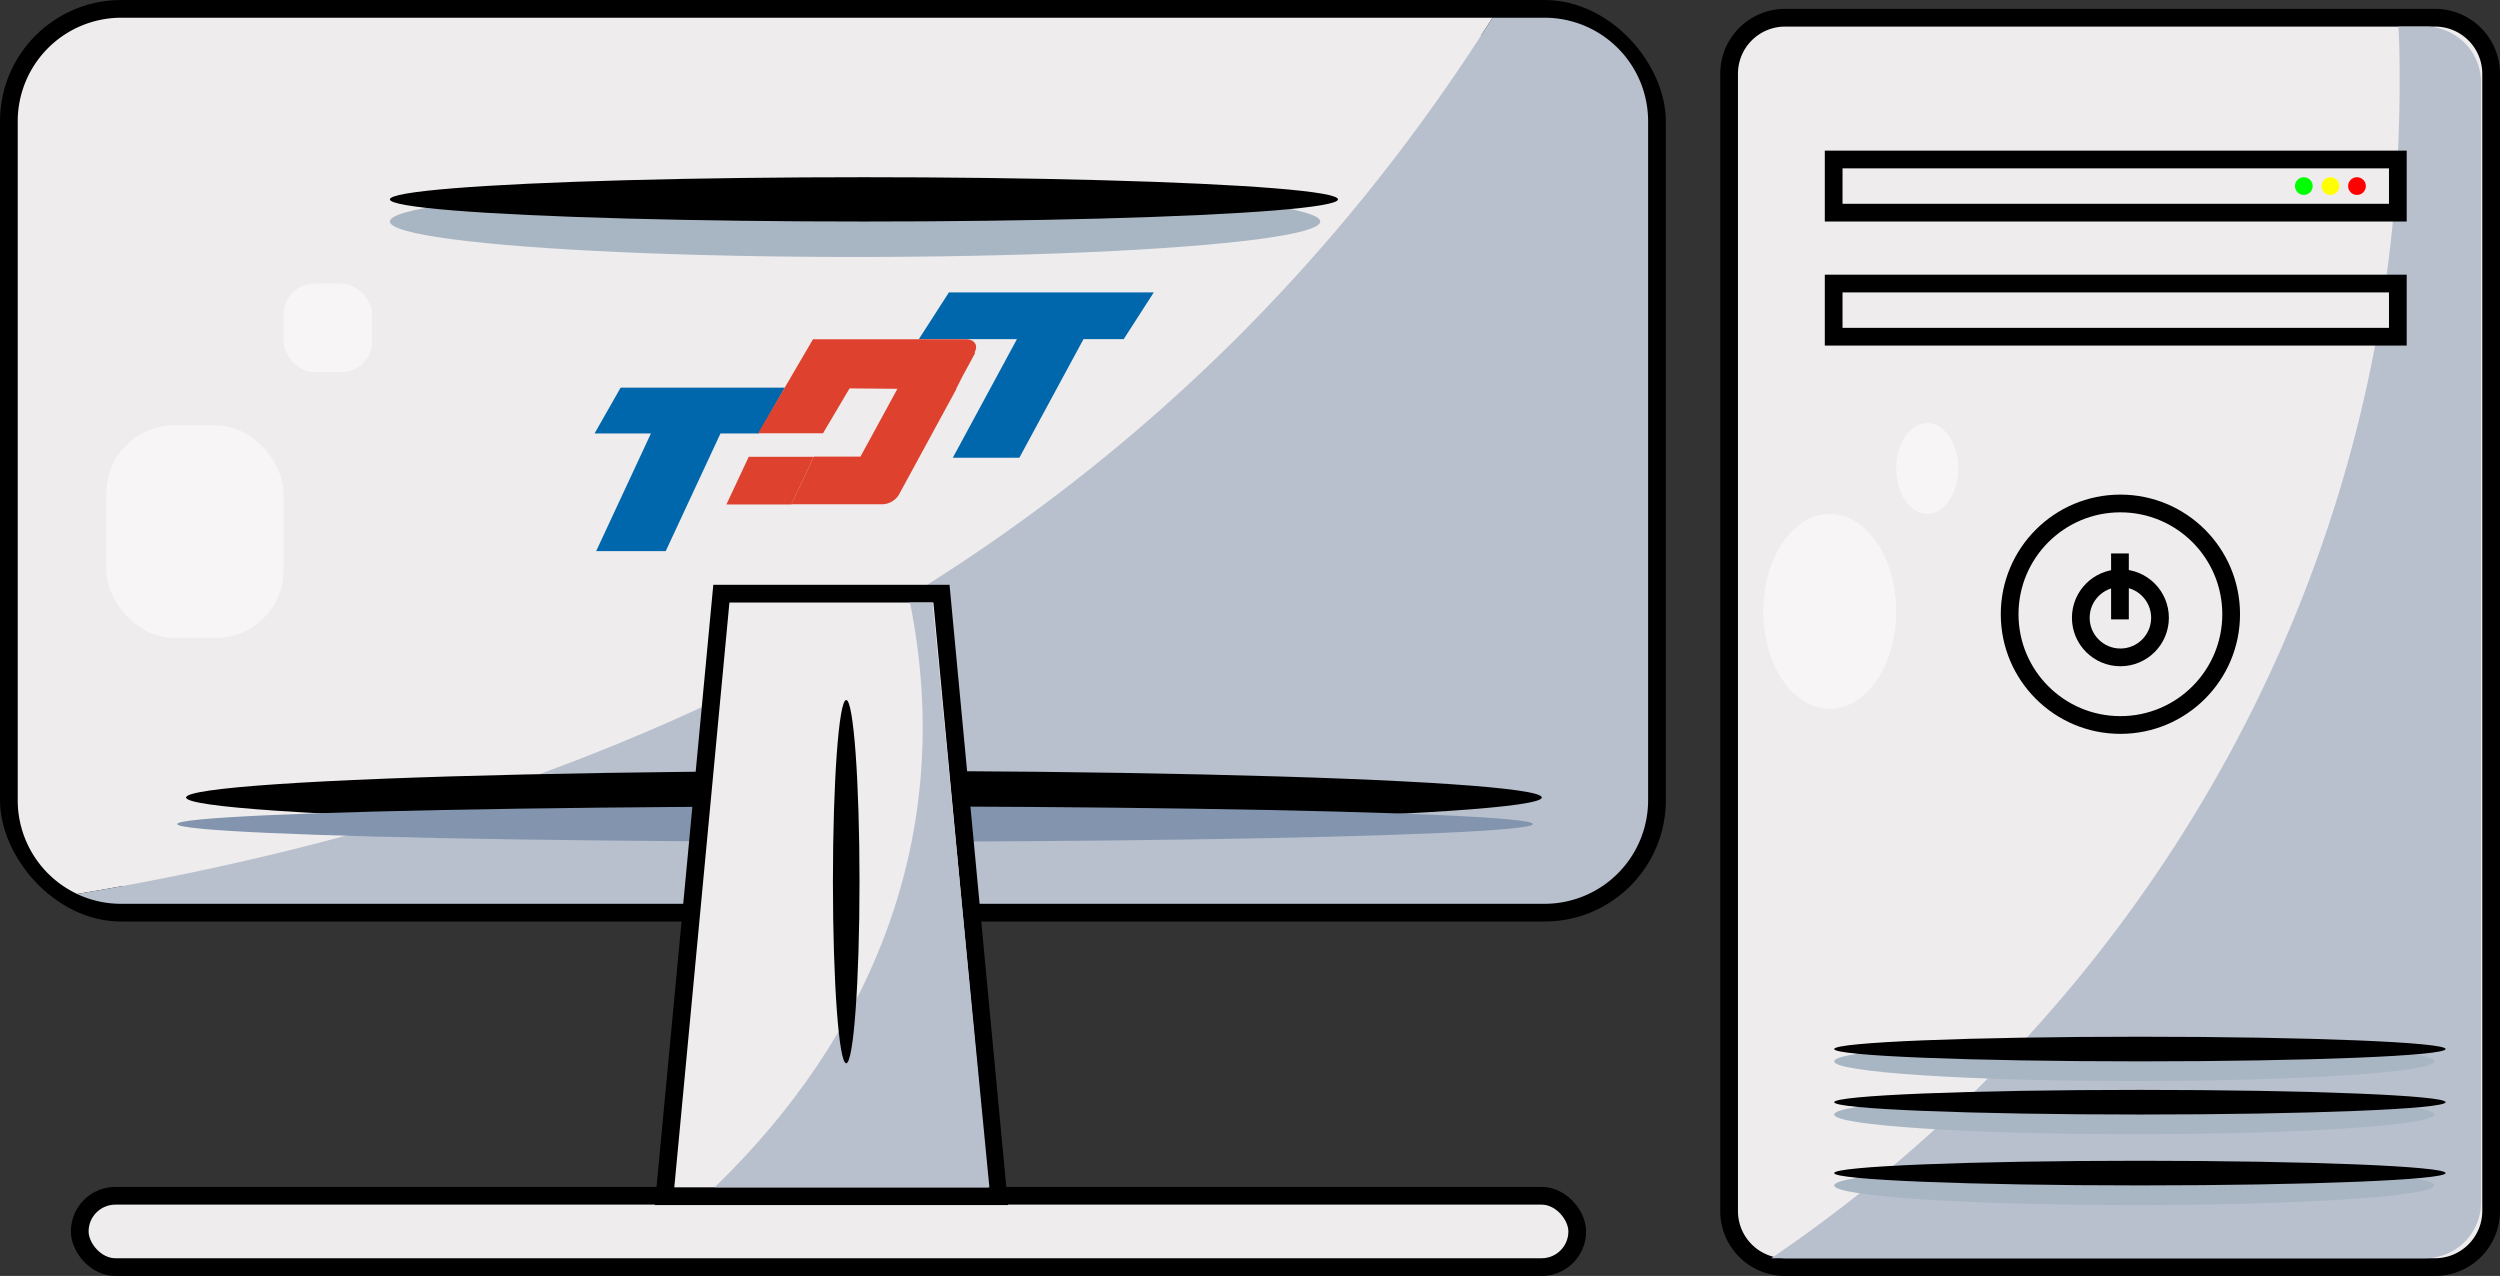<svg xmlns="http://www.w3.org/2000/svg" viewBox="0 0 282.14 144"><rect x="0" y="0" width="282.14" height="144" fill="#333333" stroke="none"/><defs><style>.cls-1,.cls-2,.cls-3{fill:#eeeced;}.cls-1,.cls-11,.cls-2{stroke:#000;stroke-miterlimit:10;}.cls-1,.cls-11{stroke-width:2px;}.cls-2{stroke-width:4px;}.cls-4{fill:#b8c0cd;}.cls-5{fill:#0067ac;}.cls-6{fill:#de412e;}.cls-7{fill:#8395ae;}.cls-8{fill:#a8b5c3;}.cls-9{fill:#f7f5f6;}.cls-10{fill:#fff;}.cls-11{fill:none;}.cls-12{fill:red;}.cls-13{fill:#ff0;}.cls-14{fill:lime;}</style></defs><g id="Layer_2" data-name="Layer 2"><g id="Layer_1-2" data-name="Layer 1"><rect class="cls-1" x="9" y="134.95" width="169" height="8.05" rx="4.02"/><rect class="cls-2" x="2" y="2" width="184" height="100" rx="11.69"/><path class="cls-3" d="M168.44,2c-36,56.88-91.87,87.6-159.73,98.89A11.68,11.68,0,0,1,2,90.31V13.69A11.69,11.69,0,0,1,13.69,2Z"/><path class="cls-4" d="M186,13.69V90.31A11.69,11.69,0,0,1,174.31,102H13.69a11.68,11.68,0,0,1-5-1.11C76.57,89.6,132.43,58.88,168.44,2h5.87A11.69,11.69,0,0,1,186,13.69Z"/><polygon class="cls-5" points="70.04 43.75 67.1 48.92 73.46 48.92 67.28 62.2 75.13 62.2 81.31 48.92 85.63 48.92 88.57 43.75 70.04 43.75"/><polygon class="cls-5" points="130.21 33 107.09 33 103.7 38.27 114.77 38.27 107.53 51.66 115.04 51.66 122.28 38.27 126.82 38.27 130.21 33"/><path class="cls-6" d="M109,38.29l-8.49,0H91.75L85.55,48.9h7.33l3-5.07,5.4.05-4.17,7.65H97v0H91.84l-2.52,5.38H99.44a2.26,2.26,0,0,0,2-1.07l6.49-11.93h0l0-.07h0l.73-1.44,1.41-2.59h-.11C110.45,39,110,38.29,109,38.29Z"/><polygon class="cls-6" points="84.5 51.55 81.98 56.93 89.32 56.93 91.83 51.55 84.5 51.55"/><ellipse cx="97.5" cy="90" rx="76.5" ry="3"/><ellipse class="cls-7" cx="96.5" cy="93" rx="76.5" ry="2"/><polygon class="cls-1" points="112.66 135 75 135 81.41 67 106.25 67 112.66 135"/><path class="cls-4" d="M80.64,134C98.16,117.09,108,94.38,102.7,68h2.55l6.41,66Z"/><ellipse cx="95.5" cy="99.5" rx="1.5" ry="20.5"/><ellipse class="cls-8" cx="96.5" cy="25" rx="52.5" ry="4"/><ellipse cx="97.5" cy="22.5" rx="53.5" ry="2.5"/><rect class="cls-9" x="12" y="48" width="20" height="24" rx="7.66"/><rect class="cls-9" x="32" y="32" width="10" height="10" rx="3.5"/><rect class="cls-10" x="195.14" y="2" width="86" height="141" rx="6.33"/><path class="cls-1" d="M281.14,8.33V136.67a6.33,6.33,0,0,1-6.33,6.33H201.47a6.32,6.32,0,0,1-6.33-6.33V8.33A6.32,6.32,0,0,1,201.47,2h73.34A6.33,6.33,0,0,1,281.14,8.33Z"/><path class="cls-4" d="M280,9.24V135.76a6.31,6.31,0,0,1-6.36,6.24H199.9c42.85-29.08,70.91-77.62,70.91-132.59,0-2.15,0-4.28-.13-6.41h3A6.31,6.31,0,0,1,280,9.24Z"/><rect class="cls-1" x="206.94" y="18" width="63.67" height="6"/><rect class="cls-1" x="206.94" y="32" width="63.67" height="6"/><circle class="cls-1" cx="239.3" cy="69.32" r="12.5"/><circle class="cls-1" cx="239.3" cy="69.72" r="4.47"/><line class="cls-11" x1="239.25" y1="62.46" x2="239.25" y2="69.9"/><ellipse class="cls-8" cx="240.86" cy="119.78" rx="33.86" ry="2.22"/><ellipse cx="241.5" cy="118.39" rx="34.5" ry="1.39"/><ellipse class="cls-8" cx="240.86" cy="125.78" rx="33.86" ry="2.22"/><ellipse cx="241.5" cy="124.39" rx="34.5" ry="1.39"/><ellipse class="cls-8" cx="240.86" cy="133.78" rx="33.86" ry="2.22"/><ellipse cx="241.5" cy="132.39" rx="34.5" ry="1.39"/><ellipse class="cls-9" cx="206.5" cy="69" rx="7.5" ry="11"/><ellipse class="cls-9" cx="217.5" cy="52.87" rx="3.5" ry="5.13"/><circle class="cls-12" cx="266" cy="21" r="1"/><circle class="cls-13" cx="263" cy="21" r="1"/><circle class="cls-14" cx="260" cy="21" r="1"/></g></g></svg>